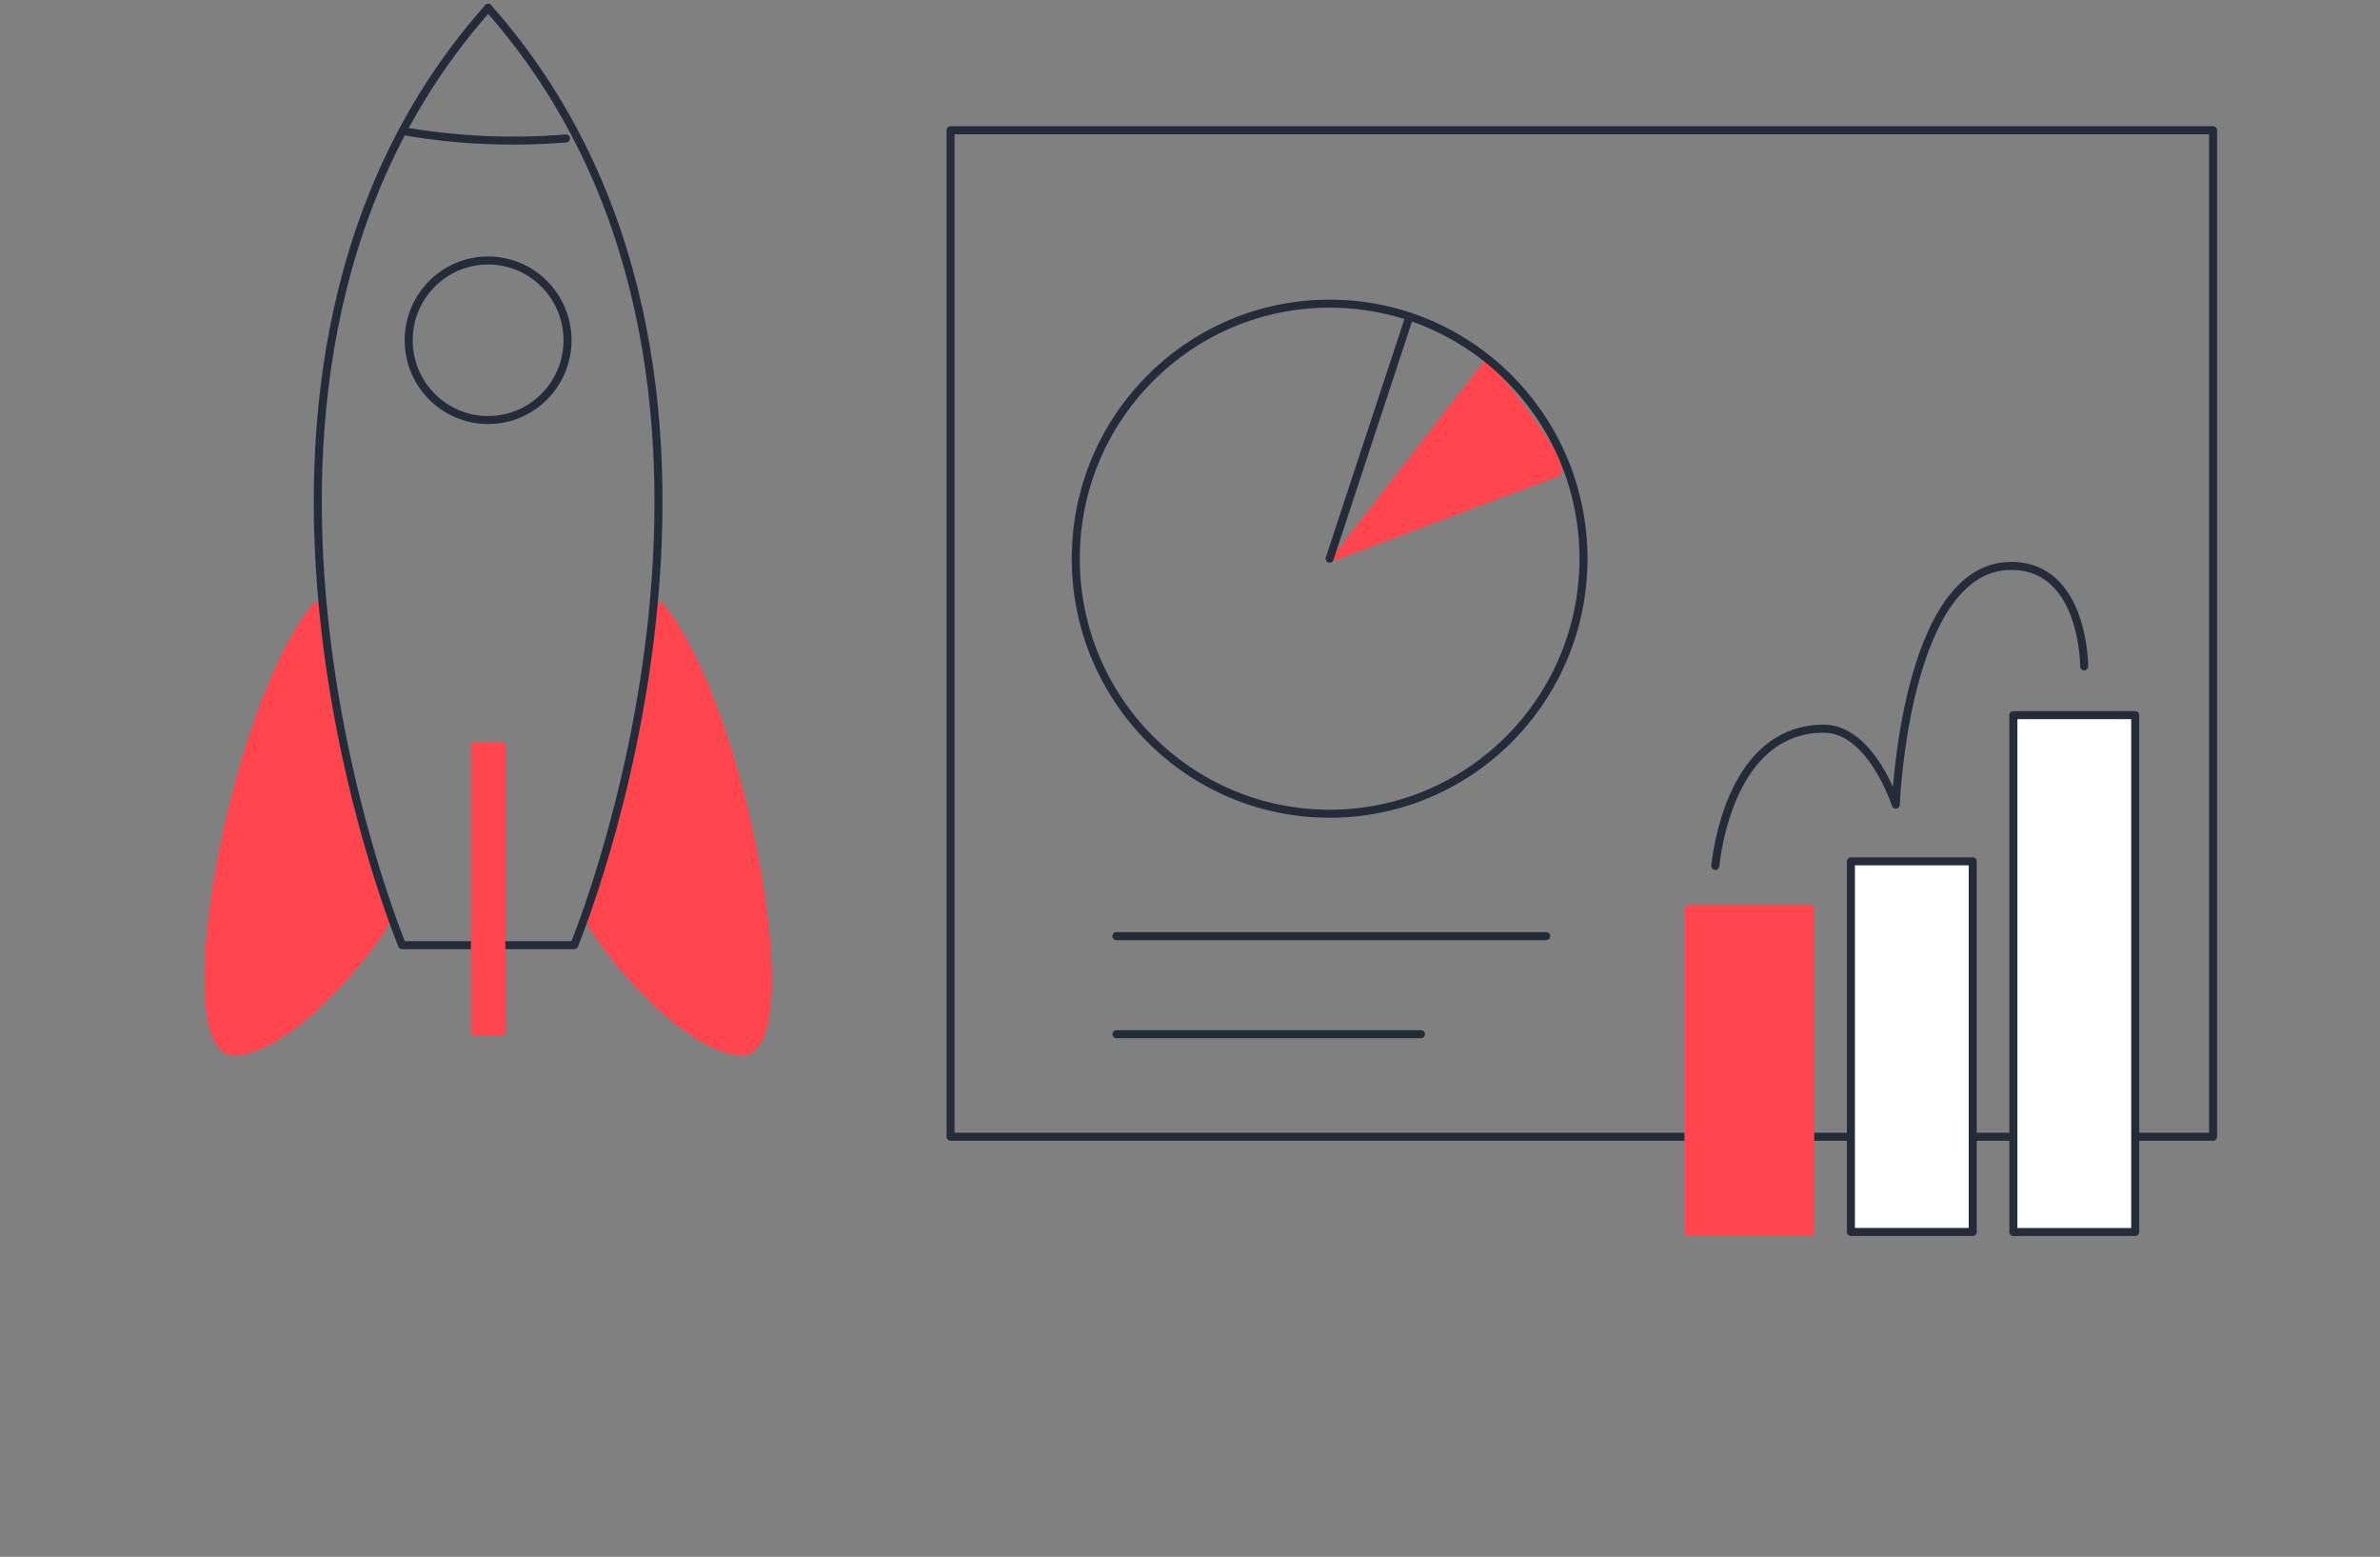 <svg width="445" height="291" viewBox="0 0 445 291" fill="none" xmlns="http://www.w3.org/2000/svg">
<rect x="0" y="0" width="445" height="291" fill="#808080" stroke="none"/>
<path d="M72.708 170.461C73.947 171.705 56.622 195.317 44.253 196.561C31.883 197.806 43.014 133.181 59.1 113.303C59.1 113.303 66.524 161.76 72.708 170.461Z" fill="#FF454D" stroke="#FF454D" stroke-width="1.5" stroke-linecap="round" stroke-linejoin="round"/>
<path d="M91.273 1.465C30.645 69.812 75.187 176.672 75.187 176.672H93.741" stroke="#252C39" stroke-width="1.5" stroke-linecap="round" stroke-linejoin="round"/>
<path d="M109.827 170.461C108.588 171.705 125.914 195.317 138.283 196.561C150.652 197.806 139.522 133.181 123.435 113.303C123.435 113.303 116.012 161.76 109.827 170.461Z" fill="#FF454D" stroke="#FF454D" stroke-width="1.5" stroke-linecap="round" stroke-linejoin="round"/>
<path d="M91.273 1.465C151.891 69.812 107.349 176.672 107.349 176.672H88.795" stroke="#252C39" stroke-width="1.5" stroke-linecap="round" stroke-linejoin="round"/>
<path d="M75.785 24.575C85.709 26.267 95.806 26.703 105.838 25.874" stroke="#252C39" stroke-width="1.5" stroke-linecap="round" stroke-linejoin="round"/>
<path d="M91.262 78.513C99.462 78.513 106.11 71.836 106.11 63.601C106.11 55.365 99.462 48.689 91.262 48.689C83.062 48.689 76.415 55.365 76.415 63.601C76.415 71.836 83.062 78.513 91.262 78.513Z" stroke="#252C39" stroke-width="1.5" stroke-linecap="round" stroke-linejoin="round"/>
<path d="M93.74 139.404H88.795V192.839H93.74V139.404Z" fill="#FF454D" stroke="#FF454D" stroke-width="1.5" stroke-linecap="round" stroke-linejoin="round"/>
<path d="M413.785 24.346H177.727V212.477H413.785V24.346Z" stroke="#252C39" stroke-width="1.5" stroke-linecap="round" stroke-linejoin="round"/>
<path d="M208.737 174.98H289.115" stroke="#252C39" stroke-width="1.5" stroke-linecap="round" stroke-linejoin="round"/>
<path d="M208.737 193.308H265.692" stroke="#252C39" stroke-width="1.5" stroke-linecap="round" stroke-linejoin="round"/>
<path d="M248.171 105.301L277.942 66.941C277.942 66.941 294.833 86.591 291.648 88.927L248.171 105.301Z" fill="#FF454D"/>
<path d="M248.606 152.099C274.82 152.099 296.072 130.756 296.072 104.428C296.072 78.1 274.82 56.756 248.606 56.756C222.391 56.756 201.14 78.1 201.14 104.428C201.14 130.756 222.391 152.099 248.606 152.099Z" stroke="#252C39" stroke-width="1.5" stroke-linecap="round" stroke-linejoin="round"/>
<path d="M263.529 59.169L248.605 104.428" stroke="#252C39" stroke-width="1.5" stroke-linecap="round" stroke-linejoin="round"/>
<path d="M338.472 169.904H315.69V230.282H338.472V169.904Z" fill="#FF454D" stroke="#FF454D" stroke-width="1.5" stroke-linecap="round" stroke-linejoin="round"/>
<path d="M368.852 160.996H346.07V230.271H368.852V160.996Z" fill="white" stroke="#252C39" stroke-width="1.5" stroke-linecap="round" stroke-linejoin="round"/>
<path d="M399.232 133.673H376.45V230.282H399.232V133.673Z" fill="white" stroke="#252C39" stroke-width="1.5" stroke-linecap="round" stroke-linejoin="round"/>
<path d="M320.712 161.858C321.441 155.396 325.191 136.205 341.005 136.205C349.875 136.205 354.461 150.396 354.461 150.396C354.461 150.396 356.201 105.781 376.026 105.781C389.743 105.781 389.689 124.557 389.689 124.557" stroke="#252C39" stroke-width="1.5" stroke-linecap="round" stroke-linejoin="round"/>
</svg>
